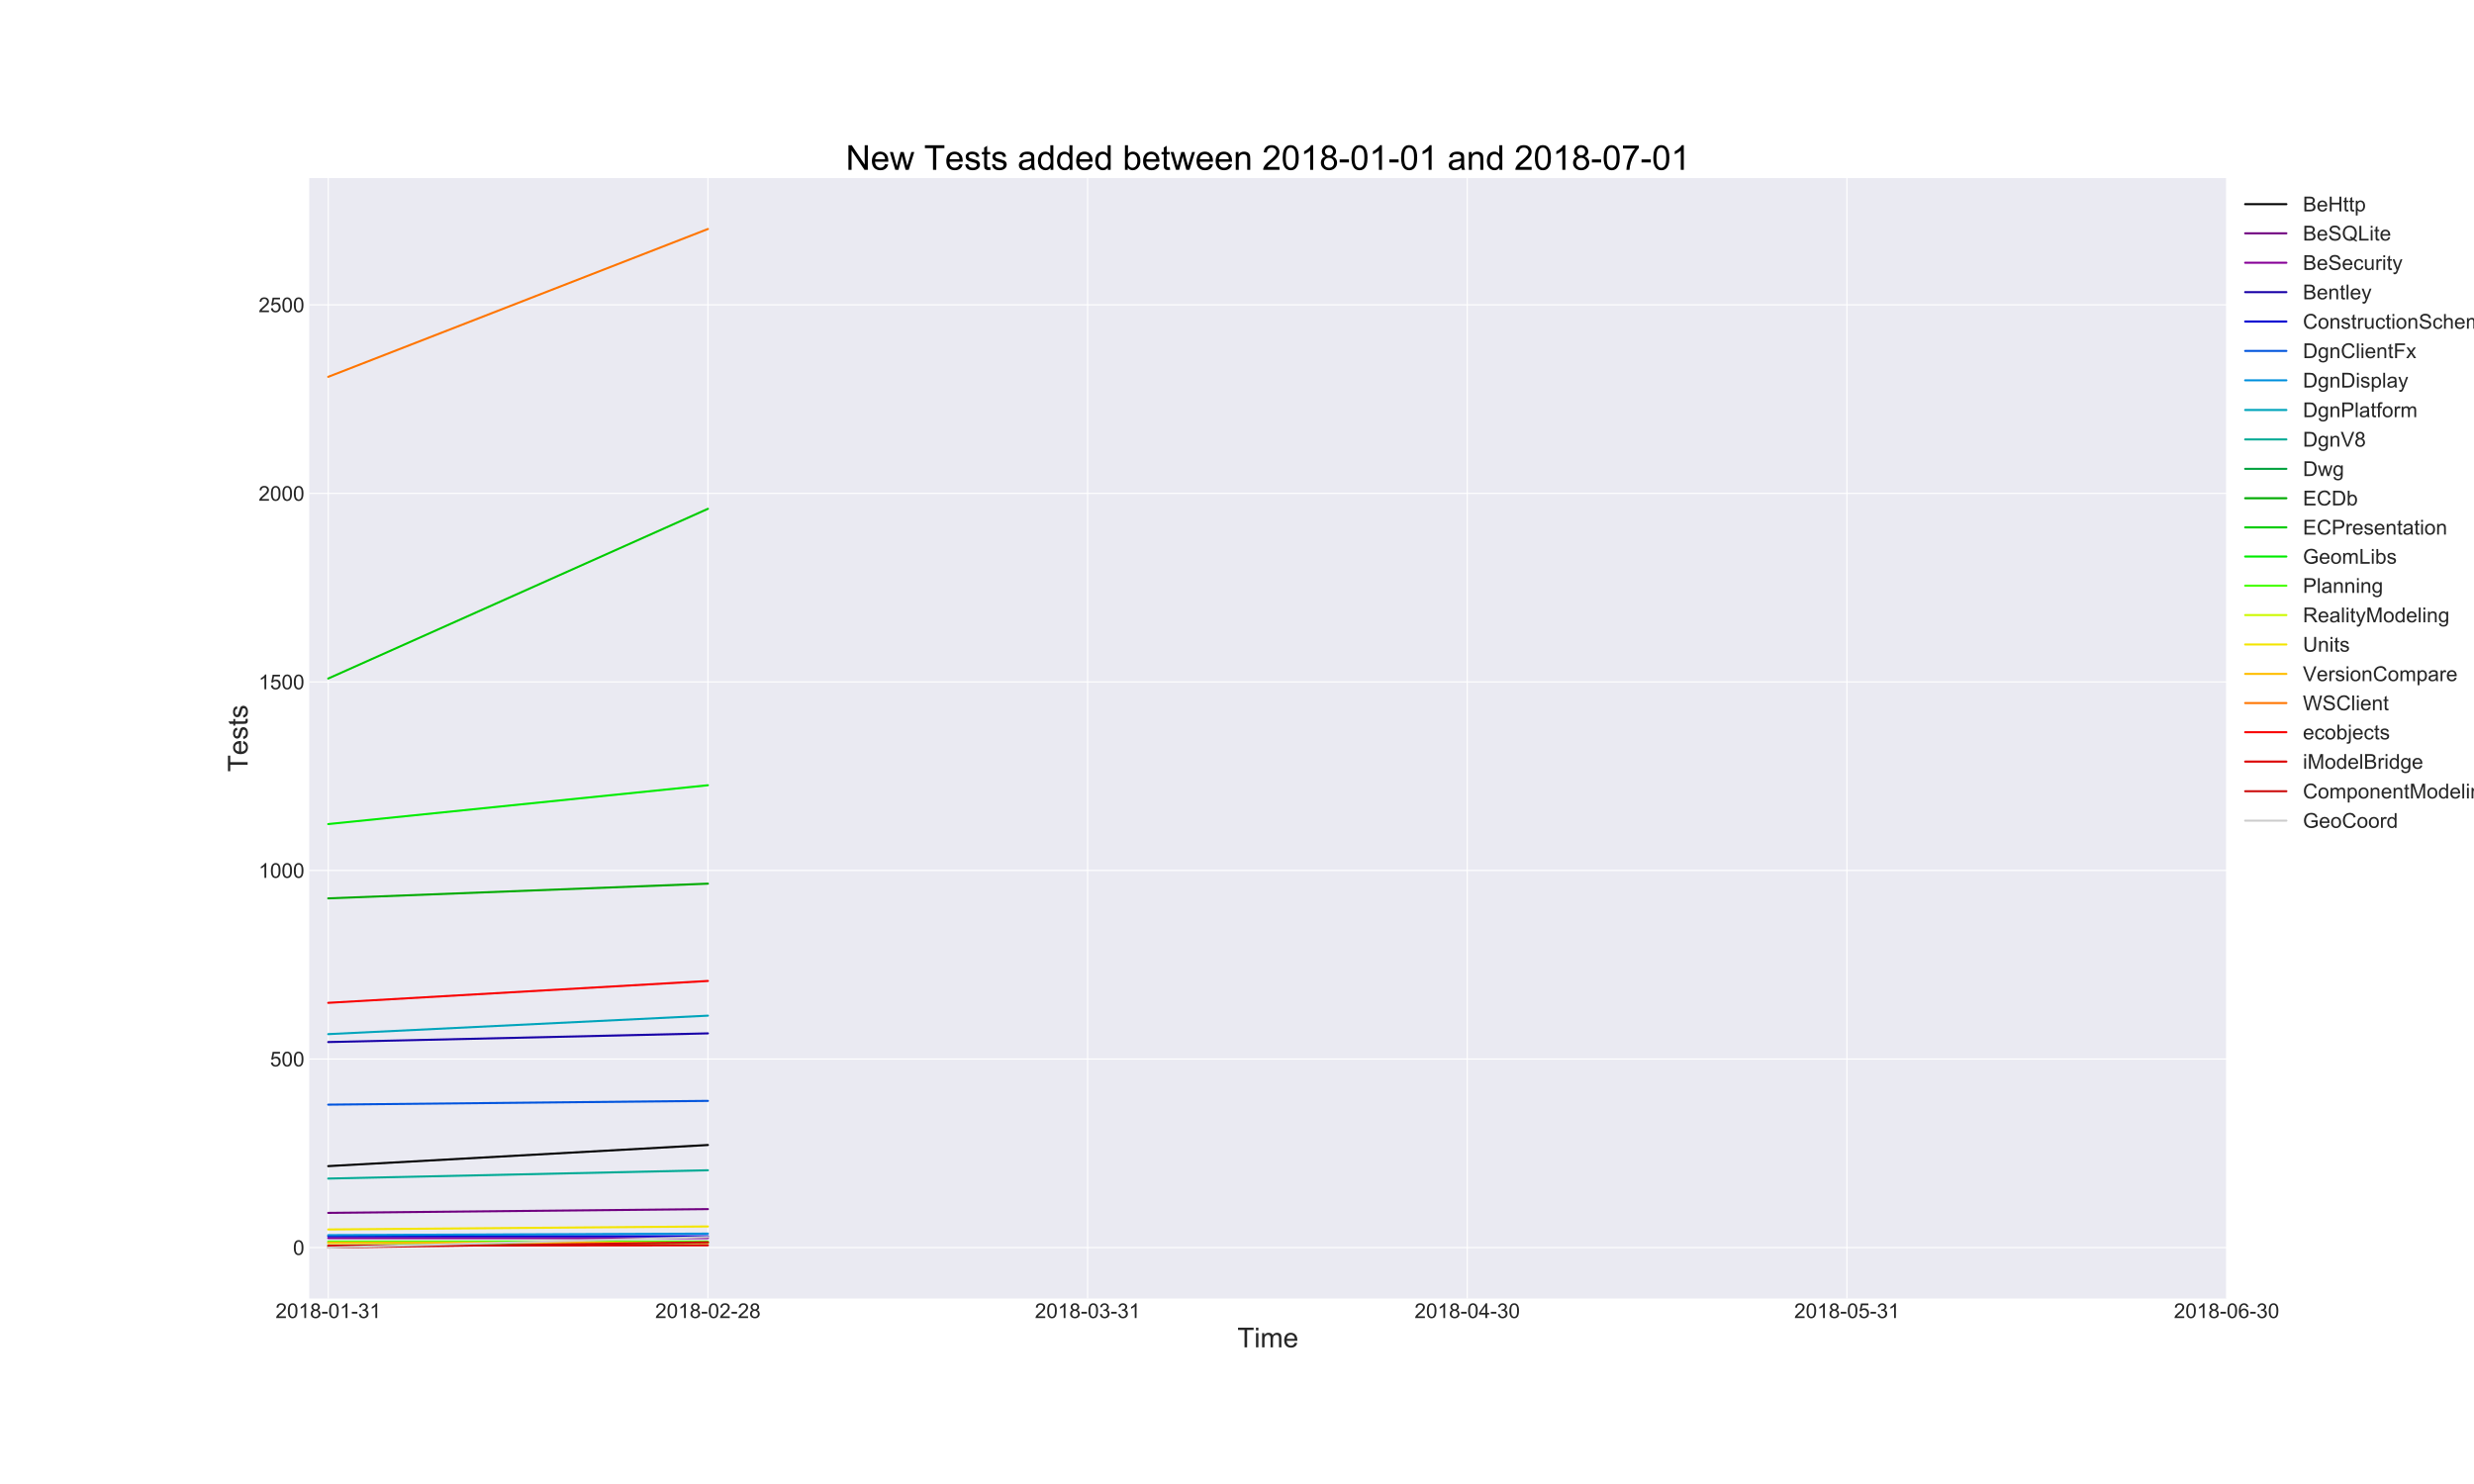 <?xml version="1.0" encoding="utf-8" standalone="no"?>
<!DOCTYPE svg PUBLIC "-//W3C//DTD SVG 1.1//EN"
  "http://www.w3.org/Graphics/SVG/1.1/DTD/svg11.dtd">
<!-- Created with matplotlib (http://matplotlib.org/) -->
<svg height="1080pt" version="1.1" viewBox="0 0 1800 1080" width="1800pt" xmlns="http://www.w3.org/2000/svg" xmlns:xlink="http://www.w3.org/1999/xlink">
 <defs>
  <style type="text/css">
*{stroke-linecap:butt;stroke-linejoin:round;}
  </style>
 </defs>
 <g id="figure_1">
  <g id="patch_1">
   <path d="M 0 1080 
L 1800 1080 
L 1800 0 
L 0 0 
z
" style="fill:#ffffff;"/>
  </g>
  <g id="axes_1">
   <g id="patch_2">
    <path d="M 225 945 
L 1620 945 
L 1620 129.6 
L 225 129.6 
z
" style="fill:#eaeaf2;"/>
   </g>
   <g id="matplotlib.axis_1">
    <g id="xtick_1">
     <g id="line2d_1">
      <path clip-path="url(#p33f6103743)" d="M 238.812 945 
L 238.812 129.6 
" style="fill:none;stroke:#ffffff;stroke-linecap:round;stroke-width:0.8;"/>
     </g>
     <g id="line2d_2"/>
     <g id="text_1">
      <!-- 2018-01-31 -->
      <defs>
       <path d="M 50.344 8.453 
L 50.344 0 
L 3.031 0 
Q 2.938 3.172 4.047 6.109 
Q 5.859 10.938 9.828 15.625 
Q 13.812 20.312 21.344 26.469 
Q 33.016 36.031 37.109 41.625 
Q 41.219 47.219 41.219 52.203 
Q 41.219 57.422 37.469 61 
Q 33.734 64.594 27.734 64.594 
Q 21.391 64.594 17.578 60.781 
Q 13.766 56.984 13.719 50.25 
L 4.688 51.172 
Q 5.609 61.281 11.656 66.578 
Q 17.719 71.875 27.938 71.875 
Q 38.234 71.875 44.234 66.156 
Q 50.25 60.453 50.25 52 
Q 50.25 47.703 48.484 43.547 
Q 46.734 39.406 42.656 34.812 
Q 38.578 30.219 29.109 22.219 
Q 21.188 15.578 18.938 13.203 
Q 16.703 10.844 15.234 8.453 
z
" id="ArialMT-32"/>
       <path d="M 4.156 35.297 
Q 4.156 48 6.766 55.734 
Q 9.375 63.484 14.516 67.672 
Q 19.672 71.875 27.484 71.875 
Q 33.25 71.875 37.594 69.547 
Q 41.938 67.234 44.766 62.859 
Q 47.609 58.5 49.219 52.219 
Q 50.828 45.953 50.828 35.297 
Q 50.828 22.703 48.234 14.969 
Q 45.656 7.234 40.5 3 
Q 35.359 -1.219 27.484 -1.219 
Q 17.141 -1.219 11.234 6.203 
Q 4.156 15.141 4.156 35.297 
z
M 13.188 35.297 
Q 13.188 17.672 17.312 11.828 
Q 21.438 6 27.484 6 
Q 33.547 6 37.672 11.859 
Q 41.797 17.719 41.797 35.297 
Q 41.797 52.984 37.672 58.781 
Q 33.547 64.594 27.391 64.594 
Q 21.344 64.594 17.719 59.469 
Q 13.188 52.938 13.188 35.297 
z
" id="ArialMT-30"/>
       <path d="M 37.25 0 
L 28.469 0 
L 28.469 56 
Q 25.297 52.984 20.141 49.953 
Q 14.984 46.922 10.891 45.406 
L 10.891 53.906 
Q 18.266 57.375 23.781 62.297 
Q 29.297 67.234 31.594 71.875 
L 37.25 71.875 
z
" id="ArialMT-31"/>
       <path d="M 17.672 38.812 
Q 12.203 40.828 9.562 44.531 
Q 6.938 48.25 6.938 53.422 
Q 6.938 61.234 12.547 66.547 
Q 18.172 71.875 27.484 71.875 
Q 36.859 71.875 42.578 66.422 
Q 48.297 60.984 48.297 53.172 
Q 48.297 48.188 45.672 44.5 
Q 43.062 40.828 37.75 38.812 
Q 44.344 36.672 47.781 31.875 
Q 51.219 27.094 51.219 20.453 
Q 51.219 11.281 44.719 5.031 
Q 38.234 -1.219 27.641 -1.219 
Q 17.047 -1.219 10.547 5.047 
Q 4.047 11.328 4.047 20.703 
Q 4.047 27.688 7.594 32.391 
Q 11.141 37.109 17.672 38.812 
z
M 15.922 53.719 
Q 15.922 48.641 19.188 45.406 
Q 22.469 42.188 27.688 42.188 
Q 32.766 42.188 36.016 45.375 
Q 39.266 48.578 39.266 53.219 
Q 39.266 58.062 35.906 61.359 
Q 32.562 64.656 27.594 64.656 
Q 22.562 64.656 19.234 61.422 
Q 15.922 58.203 15.922 53.719 
z
M 13.094 20.656 
Q 13.094 16.891 14.875 13.375 
Q 16.656 9.859 20.172 7.922 
Q 23.688 6 27.734 6 
Q 34.031 6 38.125 10.047 
Q 42.234 14.109 42.234 20.359 
Q 42.234 26.703 38.016 30.859 
Q 33.797 35.016 27.438 35.016 
Q 21.234 35.016 17.156 30.906 
Q 13.094 26.812 13.094 20.656 
z
" id="ArialMT-38"/>
       <path d="M 3.172 21.484 
L 3.172 30.328 
L 30.172 30.328 
L 30.172 21.484 
z
" id="ArialMT-2d"/>
       <path d="M 4.203 18.891 
L 12.984 20.062 
Q 14.5 12.594 18.141 9.297 
Q 21.781 6 27 6 
Q 33.203 6 37.469 10.297 
Q 41.75 14.594 41.75 20.953 
Q 41.75 27 37.797 30.922 
Q 33.844 34.859 27.734 34.859 
Q 25.25 34.859 21.531 33.891 
L 22.516 41.609 
Q 23.391 41.5 23.922 41.5 
Q 29.547 41.5 34.031 44.422 
Q 38.531 47.359 38.531 53.469 
Q 38.531 58.297 35.25 61.469 
Q 31.984 64.656 26.812 64.656 
Q 21.688 64.656 18.266 61.422 
Q 14.844 58.203 13.875 51.766 
L 5.078 53.328 
Q 6.688 62.156 12.391 67.016 
Q 18.109 71.875 26.609 71.875 
Q 32.469 71.875 37.391 69.359 
Q 42.328 66.844 44.938 62.5 
Q 47.562 58.156 47.562 53.266 
Q 47.562 48.641 45.062 44.828 
Q 42.578 41.016 37.703 38.766 
Q 44.047 37.312 47.562 32.688 
Q 51.078 28.078 51.078 21.141 
Q 51.078 11.766 44.234 5.25 
Q 37.406 -1.266 26.953 -1.266 
Q 17.531 -1.266 11.297 4.344 
Q 5.078 9.969 4.203 18.891 
z
" id="ArialMT-33"/>
      </defs>
      <g style="fill:#262626;" transform="translate(200.452 959.237)scale(0.15 -0.15)">
       <use xlink:href="#ArialMT-32"/>
       <use x="55.615" xlink:href="#ArialMT-30"/>
       <use x="111.23" xlink:href="#ArialMT-31"/>
       <use x="166.846" xlink:href="#ArialMT-38"/>
       <use x="222.461" xlink:href="#ArialMT-2d"/>
       <use x="255.762" xlink:href="#ArialMT-30"/>
       <use x="311.377" xlink:href="#ArialMT-31"/>
       <use x="366.992" xlink:href="#ArialMT-2d"/>
       <use x="400.293" xlink:href="#ArialMT-33"/>
       <use x="455.908" xlink:href="#ArialMT-31"/>
      </g>
     </g>
    </g>
    <g id="xtick_2">
     <g id="line2d_3">
      <path clip-path="url(#p33f6103743)" d="M 515.05 945 
L 515.05 129.6 
" style="fill:none;stroke:#ffffff;stroke-linecap:round;stroke-width:0.8;"/>
     </g>
     <g id="line2d_4"/>
     <g id="text_2">
      <!-- 2018-02-28 -->
      <g style="fill:#262626;" transform="translate(476.689 959.237)scale(0.15 -0.15)">
       <use xlink:href="#ArialMT-32"/>
       <use x="55.615" xlink:href="#ArialMT-30"/>
       <use x="111.23" xlink:href="#ArialMT-31"/>
       <use x="166.846" xlink:href="#ArialMT-38"/>
       <use x="222.461" xlink:href="#ArialMT-2d"/>
       <use x="255.762" xlink:href="#ArialMT-30"/>
       <use x="311.377" xlink:href="#ArialMT-32"/>
       <use x="366.992" xlink:href="#ArialMT-2d"/>
       <use x="400.293" xlink:href="#ArialMT-32"/>
       <use x="455.908" xlink:href="#ArialMT-38"/>
      </g>
     </g>
    </g>
    <g id="xtick_3">
     <g id="line2d_5">
      <path clip-path="url(#p33f6103743)" d="M 791.287 945 
L 791.287 129.6 
" style="fill:none;stroke:#ffffff;stroke-linecap:round;stroke-width:0.8;"/>
     </g>
     <g id="line2d_6"/>
     <g id="text_3">
      <!-- 2018-03-31 -->
      <g style="fill:#262626;" transform="translate(752.927 959.237)scale(0.15 -0.15)">
       <use xlink:href="#ArialMT-32"/>
       <use x="55.615" xlink:href="#ArialMT-30"/>
       <use x="111.23" xlink:href="#ArialMT-31"/>
       <use x="166.846" xlink:href="#ArialMT-38"/>
       <use x="222.461" xlink:href="#ArialMT-2d"/>
       <use x="255.762" xlink:href="#ArialMT-30"/>
       <use x="311.377" xlink:href="#ArialMT-33"/>
       <use x="366.992" xlink:href="#ArialMT-2d"/>
       <use x="400.293" xlink:href="#ArialMT-33"/>
       <use x="455.908" xlink:href="#ArialMT-31"/>
      </g>
     </g>
    </g>
    <g id="xtick_4">
     <g id="line2d_7">
      <path clip-path="url(#p33f6103743)" d="M 1067.525 945 
L 1067.525 129.6 
" style="fill:none;stroke:#ffffff;stroke-linecap:round;stroke-width:0.8;"/>
     </g>
     <g id="line2d_8"/>
     <g id="text_4">
      <!-- 2018-04-30 -->
      <defs>
       <path d="M 32.328 0 
L 32.328 17.141 
L 1.266 17.141 
L 1.266 25.203 
L 33.938 71.578 
L 41.109 71.578 
L 41.109 25.203 
L 50.781 25.203 
L 50.781 17.141 
L 41.109 17.141 
L 41.109 0 
z
M 32.328 25.203 
L 32.328 57.469 
L 9.906 25.203 
z
" id="ArialMT-34"/>
      </defs>
      <g style="fill:#262626;" transform="translate(1029.165 959.237)scale(0.15 -0.15)">
       <use xlink:href="#ArialMT-32"/>
       <use x="55.615" xlink:href="#ArialMT-30"/>
       <use x="111.23" xlink:href="#ArialMT-31"/>
       <use x="166.846" xlink:href="#ArialMT-38"/>
       <use x="222.461" xlink:href="#ArialMT-2d"/>
       <use x="255.762" xlink:href="#ArialMT-30"/>
       <use x="311.377" xlink:href="#ArialMT-34"/>
       <use x="366.992" xlink:href="#ArialMT-2d"/>
       <use x="400.293" xlink:href="#ArialMT-33"/>
       <use x="455.908" xlink:href="#ArialMT-30"/>
      </g>
     </g>
    </g>
    <g id="xtick_5">
     <g id="line2d_9">
      <path clip-path="url(#p33f6103743)" d="M 1343.762 945 
L 1343.762 129.6 
" style="fill:none;stroke:#ffffff;stroke-linecap:round;stroke-width:0.8;"/>
     </g>
     <g id="line2d_10"/>
     <g id="text_5">
      <!-- 2018-05-31 -->
      <defs>
       <path d="M 4.156 18.75 
L 13.375 19.531 
Q 14.406 12.797 18.141 9.391 
Q 21.875 6 27.156 6 
Q 33.5 6 37.891 10.781 
Q 42.281 15.578 42.281 23.484 
Q 42.281 31 38.062 35.344 
Q 33.844 39.703 27 39.703 
Q 22.75 39.703 19.328 37.766 
Q 15.922 35.844 13.969 32.766 
L 5.719 33.844 
L 12.641 70.609 
L 48.25 70.609 
L 48.25 62.203 
L 19.672 62.203 
L 15.828 42.969 
Q 22.266 47.469 29.344 47.469 
Q 38.719 47.469 45.156 40.969 
Q 51.609 34.469 51.609 24.266 
Q 51.609 14.547 45.953 7.469 
Q 39.062 -1.219 27.156 -1.219 
Q 17.391 -1.219 11.203 4.25 
Q 5.031 9.719 4.156 18.75 
z
" id="ArialMT-35"/>
      </defs>
      <g style="fill:#262626;" transform="translate(1305.402 959.237)scale(0.15 -0.15)">
       <use xlink:href="#ArialMT-32"/>
       <use x="55.615" xlink:href="#ArialMT-30"/>
       <use x="111.23" xlink:href="#ArialMT-31"/>
       <use x="166.846" xlink:href="#ArialMT-38"/>
       <use x="222.461" xlink:href="#ArialMT-2d"/>
       <use x="255.762" xlink:href="#ArialMT-30"/>
       <use x="311.377" xlink:href="#ArialMT-35"/>
       <use x="366.992" xlink:href="#ArialMT-2d"/>
       <use x="400.293" xlink:href="#ArialMT-33"/>
       <use x="455.908" xlink:href="#ArialMT-31"/>
      </g>
     </g>
    </g>
    <g id="xtick_6">
     <g id="line2d_11">
      <path clip-path="url(#p33f6103743)" d="M 1620 945 
L 1620 129.6 
" style="fill:none;stroke:#ffffff;stroke-linecap:round;stroke-width:0.8;"/>
     </g>
     <g id="line2d_12"/>
     <g id="text_6">
      <!-- 2018-06-30 -->
      <defs>
       <path d="M 49.75 54.047 
L 41.016 53.375 
Q 39.844 58.547 37.703 60.891 
Q 34.125 64.656 28.906 64.656 
Q 24.703 64.656 21.531 62.312 
Q 17.391 59.281 14.984 53.469 
Q 12.594 47.656 12.5 36.922 
Q 15.672 41.75 20.266 44.094 
Q 24.859 46.438 29.891 46.438 
Q 38.672 46.438 44.844 39.969 
Q 51.031 33.5 51.031 23.25 
Q 51.031 16.5 48.125 10.719 
Q 45.219 4.938 40.141 1.859 
Q 35.062 -1.219 28.609 -1.219 
Q 17.625 -1.219 10.688 6.859 
Q 3.766 14.938 3.766 33.5 
Q 3.766 54.25 11.422 63.672 
Q 18.109 71.875 29.438 71.875 
Q 37.891 71.875 43.281 67.141 
Q 48.688 62.406 49.75 54.047 
z
M 13.875 23.188 
Q 13.875 18.656 15.797 14.5 
Q 17.719 10.359 21.188 8.172 
Q 24.656 6 28.469 6 
Q 34.031 6 38.031 10.484 
Q 42.047 14.984 42.047 22.703 
Q 42.047 30.125 38.078 34.391 
Q 34.125 38.672 28.125 38.672 
Q 22.172 38.672 18.016 34.391 
Q 13.875 30.125 13.875 23.188 
z
" id="ArialMT-36"/>
      </defs>
      <g style="fill:#262626;" transform="translate(1581.64 959.237)scale(0.15 -0.15)">
       <use xlink:href="#ArialMT-32"/>
       <use x="55.615" xlink:href="#ArialMT-30"/>
       <use x="111.23" xlink:href="#ArialMT-31"/>
       <use x="166.846" xlink:href="#ArialMT-38"/>
       <use x="222.461" xlink:href="#ArialMT-2d"/>
       <use x="255.762" xlink:href="#ArialMT-30"/>
       <use x="311.377" xlink:href="#ArialMT-36"/>
       <use x="366.992" xlink:href="#ArialMT-2d"/>
       <use x="400.293" xlink:href="#ArialMT-33"/>
       <use x="455.908" xlink:href="#ArialMT-30"/>
      </g>
     </g>
    </g>
    <g id="text_7">
     <!-- Time -->
     <defs>
      <path d="M 25.922 0 
L 25.922 63.141 
L 2.344 63.141 
L 2.344 71.578 
L 59.078 71.578 
L 59.078 63.141 
L 35.406 63.141 
L 35.406 0 
z
" id="ArialMT-54"/>
      <path d="M 6.641 61.469 
L 6.641 71.578 
L 15.438 71.578 
L 15.438 61.469 
z
M 6.641 0 
L 6.641 51.859 
L 15.438 51.859 
L 15.438 0 
z
" id="ArialMT-69"/>
      <path d="M 6.594 0 
L 6.594 51.859 
L 14.453 51.859 
L 14.453 44.578 
Q 16.891 48.391 20.938 50.703 
Q 25 53.031 30.172 53.031 
Q 35.938 53.031 39.625 50.641 
Q 43.312 48.25 44.828 43.953 
Q 50.984 53.031 60.844 53.031 
Q 68.562 53.031 72.703 48.75 
Q 76.859 44.484 76.859 35.594 
L 76.859 0 
L 68.109 0 
L 68.109 32.672 
Q 68.109 37.938 67.25 40.25 
Q 66.406 42.578 64.156 43.984 
Q 61.922 45.406 58.891 45.406 
Q 53.422 45.406 49.797 41.766 
Q 46.188 38.141 46.188 30.125 
L 46.188 0 
L 37.406 0 
L 37.406 33.688 
Q 37.406 39.547 35.25 42.469 
Q 33.109 45.406 28.219 45.406 
Q 24.516 45.406 21.359 43.453 
Q 18.219 41.5 16.797 37.734 
Q 15.375 33.984 15.375 26.906 
L 15.375 0 
z
" id="ArialMT-6d"/>
      <path d="M 42.094 16.703 
L 51.172 15.578 
Q 49.031 7.625 43.219 3.219 
Q 37.406 -1.172 28.375 -1.172 
Q 17 -1.172 10.328 5.828 
Q 3.656 12.844 3.656 25.484 
Q 3.656 38.578 10.391 45.797 
Q 17.141 53.031 27.875 53.031 
Q 38.281 53.031 44.875 45.953 
Q 51.469 38.875 51.469 26.031 
Q 51.469 25.25 51.422 23.688 
L 12.75 23.688 
Q 13.234 15.141 17.578 10.594 
Q 21.922 6.062 28.422 6.062 
Q 33.25 6.062 36.672 8.594 
Q 40.094 11.141 42.094 16.703 
z
M 13.234 30.906 
L 42.188 30.906 
Q 41.609 37.453 38.875 40.719 
Q 34.672 45.797 27.984 45.797 
Q 21.922 45.797 17.797 41.75 
Q 13.672 37.703 13.234 30.906 
z
" id="ArialMT-65"/>
     </defs>
     <g style="fill:#262626;" transform="translate(900.284 980.534)scale(0.2 -0.2)">
      <use xlink:href="#ArialMT-54"/>
      <use x="61.037" xlink:href="#ArialMT-69"/>
      <use x="83.254" xlink:href="#ArialMT-6d"/>
      <use x="166.555" xlink:href="#ArialMT-65"/>
     </g>
    </g>
   </g>
   <g id="matplotlib.axis_2">
    <g id="ytick_1">
     <g id="line2d_13">
      <path clip-path="url(#p33f6103743)" d="M 225 907.936 
L 1620 907.936 
" style="fill:none;stroke:#ffffff;stroke-linecap:round;stroke-width:0.8;"/>
     </g>
     <g id="line2d_14"/>
     <g id="text_8">
      <!-- 0 -->
      <g style="fill:#262626;" transform="translate(213.159 913.305)scale(0.15 -0.15)">
       <use xlink:href="#ArialMT-30"/>
      </g>
     </g>
    </g>
    <g id="ytick_2">
     <g id="line2d_15">
      <path clip-path="url(#p33f6103743)" d="M 225 770.714 
L 1620 770.714 
" style="fill:none;stroke:#ffffff;stroke-linecap:round;stroke-width:0.8;"/>
     </g>
     <g id="line2d_16"/>
     <g id="text_9">
      <!-- 500 -->
      <g style="fill:#262626;" transform="translate(196.476 776.083)scale(0.15 -0.15)">
       <use xlink:href="#ArialMT-35"/>
       <use x="55.615" xlink:href="#ArialMT-30"/>
       <use x="111.23" xlink:href="#ArialMT-30"/>
      </g>
     </g>
    </g>
    <g id="ytick_3">
     <g id="line2d_17">
      <path clip-path="url(#p33f6103743)" d="M 225 633.493 
L 1620 633.493 
" style="fill:none;stroke:#ffffff;stroke-linecap:round;stroke-width:0.8;"/>
     </g>
     <g id="line2d_18"/>
     <g id="text_10">
      <!-- 1000 -->
      <g style="fill:#262626;" transform="translate(188.134 638.861)scale(0.15 -0.15)">
       <use xlink:href="#ArialMT-31"/>
       <use x="55.615" xlink:href="#ArialMT-30"/>
       <use x="111.23" xlink:href="#ArialMT-30"/>
       <use x="166.846" xlink:href="#ArialMT-30"/>
      </g>
     </g>
    </g>
    <g id="ytick_4">
     <g id="line2d_19">
      <path clip-path="url(#p33f6103743)" d="M 225 496.271 
L 1620 496.271 
" style="fill:none;stroke:#ffffff;stroke-linecap:round;stroke-width:0.8;"/>
     </g>
     <g id="line2d_20"/>
     <g id="text_11">
      <!-- 1500 -->
      <g style="fill:#262626;" transform="translate(188.134 501.639)scale(0.15 -0.15)">
       <use xlink:href="#ArialMT-31"/>
       <use x="55.615" xlink:href="#ArialMT-35"/>
       <use x="111.23" xlink:href="#ArialMT-30"/>
       <use x="166.846" xlink:href="#ArialMT-30"/>
      </g>
     </g>
    </g>
    <g id="ytick_5">
     <g id="line2d_21">
      <path clip-path="url(#p33f6103743)" d="M 225 359.049 
L 1620 359.049 
" style="fill:none;stroke:#ffffff;stroke-linecap:round;stroke-width:0.8;"/>
     </g>
     <g id="line2d_22"/>
     <g id="text_12">
      <!-- 2000 -->
      <g style="fill:#262626;" transform="translate(188.134 364.417)scale(0.15 -0.15)">
       <use xlink:href="#ArialMT-32"/>
       <use x="55.615" xlink:href="#ArialMT-30"/>
       <use x="111.23" xlink:href="#ArialMT-30"/>
       <use x="166.846" xlink:href="#ArialMT-30"/>
      </g>
     </g>
    </g>
    <g id="ytick_6">
     <g id="line2d_23">
      <path clip-path="url(#p33f6103743)" d="M 225 221.827 
L 1620 221.827 
" style="fill:none;stroke:#ffffff;stroke-linecap:round;stroke-width:0.8;"/>
     </g>
     <g id="line2d_24"/>
     <g id="text_13">
      <!-- 2500 -->
      <g style="fill:#262626;" transform="translate(188.134 227.195)scale(0.15 -0.15)">
       <use xlink:href="#ArialMT-32"/>
       <use x="55.615" xlink:href="#ArialMT-35"/>
       <use x="111.23" xlink:href="#ArialMT-30"/>
       <use x="166.846" xlink:href="#ArialMT-30"/>
      </g>
     </g>
    </g>
    <g id="text_14">
     <!-- Tests -->
     <defs>
      <path d="M 3.078 15.484 
L 11.766 16.844 
Q 12.5 11.625 15.844 8.844 
Q 19.188 6.062 25.203 6.062 
Q 31.25 6.062 34.172 8.516 
Q 37.109 10.984 37.109 14.312 
Q 37.109 17.281 34.516 19 
Q 32.719 20.172 25.531 21.969 
Q 15.875 24.422 12.141 26.203 
Q 8.406 27.984 6.469 31.125 
Q 4.547 34.281 4.547 38.094 
Q 4.547 41.547 6.125 44.5 
Q 7.719 47.469 10.453 49.422 
Q 12.5 50.922 16.031 51.969 
Q 19.578 53.031 23.641 53.031 
Q 29.734 53.031 34.344 51.266 
Q 38.969 49.516 41.156 46.5 
Q 43.359 43.5 44.188 38.484 
L 35.594 37.312 
Q 35.016 41.312 32.203 43.547 
Q 29.391 45.797 24.266 45.797 
Q 18.219 45.797 15.625 43.797 
Q 13.031 41.797 13.031 39.109 
Q 13.031 37.406 14.109 36.031 
Q 15.188 34.625 17.484 33.688 
Q 18.797 33.203 25.25 31.453 
Q 34.578 28.953 38.25 27.359 
Q 41.938 25.781 44.031 22.75 
Q 46.141 19.734 46.141 15.234 
Q 46.141 10.844 43.578 6.953 
Q 41.016 3.078 36.172 0.953 
Q 31.344 -1.172 25.25 -1.172 
Q 15.141 -1.172 9.844 3.031 
Q 4.547 7.234 3.078 15.484 
z
" id="ArialMT-73"/>
      <path d="M 25.781 7.859 
L 27.047 0.094 
Q 23.344 -0.688 20.406 -0.688 
Q 15.625 -0.688 12.984 0.828 
Q 10.359 2.344 9.281 4.812 
Q 8.203 7.281 8.203 15.188 
L 8.203 45.016 
L 1.766 45.016 
L 1.766 51.859 
L 8.203 51.859 
L 8.203 64.703 
L 16.938 69.969 
L 16.938 51.859 
L 25.781 51.859 
L 25.781 45.016 
L 16.938 45.016 
L 16.938 14.703 
Q 16.938 10.938 17.406 9.859 
Q 17.875 8.797 18.922 8.156 
Q 19.969 7.516 21.922 7.516 
Q 23.391 7.516 25.781 7.859 
z
" id="ArialMT-74"/>
     </defs>
     <g style="fill:#262626;" transform="translate(180.159 561.73)rotate(-90)scale(0.2 -0.2)">
      <use xlink:href="#ArialMT-54"/>
      <use x="60.912" xlink:href="#ArialMT-65"/>
      <use x="116.527" xlink:href="#ArialMT-73"/>
      <use x="166.527" xlink:href="#ArialMT-74"/>
      <use x="194.311" xlink:href="#ArialMT-73"/>
     </g>
    </g>
   </g>
   <g id="line2d_25">
    <path clip-path="url(#p33f6103743)" d="M 238.812 848.657 
L 515.05 833.288 
" style="fill:none;stroke:#000000;stroke-linecap:round;stroke-width:1.5;"/>
   </g>
   <g id="line2d_26">
    <path clip-path="url(#p33f6103743)" d="M 238.812 882.688 
L 515.05 879.943 
" style="fill:none;stroke:#700080;stroke-linecap:round;stroke-width:1.5;"/>
   </g>
   <g id="line2d_27">
    <path clip-path="url(#p33f6103743)" d="M 238.812 901.075 
L 515.05 901.075 
" style="fill:none;stroke:#860097;stroke-linecap:round;stroke-width:1.5;"/>
   </g>
   <g id="line2d_28">
    <path clip-path="url(#p33f6103743)" d="M 238.812 758.364 
L 515.05 752.052 
" style="fill:none;stroke:#1800a7;stroke-linecap:round;stroke-width:1.5;"/>
   </g>
   <g id="line2d_29">
    <path clip-path="url(#p33f6103743)" d="M 238.812 899.703 
L 515.05 899.703 
" style="fill:none;stroke:#0000d1;stroke-linecap:round;stroke-width:1.5;"/>
   </g>
   <g id="line2d_30">
    <path clip-path="url(#p33f6103743)" d="M 238.812 803.922 
L 515.05 801.178 
" style="fill:none;stroke:#0054dd;stroke-linecap:round;stroke-width:1.5;"/>
   </g>
   <g id="line2d_31">
    <path clip-path="url(#p33f6103743)" d="M 238.812 898.88 
L 515.05 897.782 
" style="fill:none;stroke:#0090dd;stroke-linecap:round;stroke-width:1.5;"/>
   </g>
   <g id="line2d_32">
    <path clip-path="url(#p33f6103743)" d="M 238.812 752.601 
L 515.05 739.153 
" style="fill:none;stroke:#00a4bb;stroke-linecap:round;stroke-width:1.5;"/>
   </g>
   <g id="line2d_33">
    <path clip-path="url(#p33f6103743)" d="M 238.812 857.713 
L 515.05 851.675 
" style="fill:none;stroke:#00aa95;stroke-linecap:round;stroke-width:1.5;"/>
   </g>
   <g id="line2d_34">
    <path clip-path="url(#p33f6103743)" d="M 238.812 906.564 
L 515.05 904.369 
" style="fill:none;stroke:#00a13d;stroke-linecap:round;stroke-width:1.5;"/>
   </g>
   <g id="line2d_35">
    <path clip-path="url(#p33f6103743)" d="M 238.812 653.801 
L 515.05 643.098 
" style="fill:none;stroke:#00aa00;stroke-linecap:round;stroke-width:1.5;"/>
   </g>
   <g id="line2d_36">
    <path clip-path="url(#p33f6103743)" d="M 238.812 493.801 
L 515.05 370.301 
" style="fill:none;stroke:#00cc00;stroke-linecap:round;stroke-width:1.5;"/>
   </g>
   <g id="line2d_37">
    <path clip-path="url(#p33f6103743)" d="M 238.812 599.736 
L 515.05 571.468 
" style="fill:none;stroke:#00ec00;stroke-linecap:round;stroke-width:1.5;"/>
   </g>
   <g id="line2d_38">
    <path clip-path="url(#p33f6103743)" d="M 238.812 903.545 
L 515.05 903.545 
" style="fill:none;stroke:#49ff00;stroke-linecap:round;stroke-width:1.5;"/>
   </g>
   <g id="line2d_39">
    <path clip-path="url(#p33f6103743)" d="M 238.812 904.643 
L 515.05 904.643 
" style="fill:none;stroke:#ccf900;stroke-linecap:round;stroke-width:1.5;"/>
   </g>
   <g id="line2d_40">
    <path clip-path="url(#p33f6103743)" d="M 238.812 894.763 
L 515.05 892.568 
" style="fill:none;stroke:#f3e500;stroke-linecap:round;stroke-width:1.5;"/>
   </g>
   <g id="line2d_41">
    <path clip-path="url(#p33f6103743)" d="M 238.812 904.369 
L 515.05 904.369 
" style="fill:none;stroke:#ffbd00;stroke-linecap:round;stroke-width:1.5;"/>
   </g>
   <g id="line2d_42">
    <path clip-path="url(#p33f6103743)" d="M 238.812 274.246 
L 515.05 166.664 
" style="fill:none;stroke:#ff7500;stroke-linecap:round;stroke-width:1.5;"/>
   </g>
   <g id="line2d_43">
    <path clip-path="url(#p33f6103743)" d="M 238.812 729.822 
L 515.05 713.905 
" style="fill:none;stroke:#f90000;stroke-linecap:round;stroke-width:1.5;"/>
   </g>
   <g id="line2d_44">
    <path clip-path="url(#p33f6103743)" d="M 238.812 906.564 
L 515.05 906.29 
" style="fill:none;stroke:#db0000;stroke-linecap:round;stroke-width:1.5;"/>
   </g>
   <g id="line2d_45">
    <path clip-path="url(#p33f6103743)" d="M 238.812 907.936 
L 515.05 904.094 
" style="fill:none;stroke:#cc0c0c;stroke-linecap:round;stroke-width:1.5;"/>
   </g>
   <g id="line2d_46">
    <path clip-path="url(#p33f6103743)" d="M 238.812 907.936 
L 515.05 900.252 
" style="fill:none;stroke:#cccccc;stroke-linecap:round;stroke-width:1.5;"/>
   </g>
   <g id="patch_3">
    <path d="M 225 945 
L 225 129.6 
" style="fill:none;"/>
   </g>
   <g id="patch_4">
    <path d="M 1620 945 
L 1620 129.6 
" style="fill:none;"/>
   </g>
   <g id="patch_5">
    <path d="M 225 945 
L 1620 945 
" style="fill:none;"/>
   </g>
   <g id="patch_6">
    <path d="M 225 129.6 
L 1620 129.6 
" style="fill:none;"/>
   </g>
   <g id="text_15">
    <!-- New Tests added between 2018-01-01 and 2018-07-01 -->
    <defs>
     <path d="M 7.625 0 
L 7.625 71.578 
L 17.328 71.578 
L 54.938 15.375 
L 54.938 71.578 
L 64.016 71.578 
L 64.016 0 
L 54.297 0 
L 16.703 56.25 
L 16.703 0 
z
" id="ArialMT-4e"/>
     <path d="M 16.156 0 
L 0.297 51.859 
L 9.375 51.859 
L 17.625 21.922 
L 20.703 10.797 
Q 20.906 11.625 23.391 21.484 
L 31.641 51.859 
L 40.672 51.859 
L 48.438 21.781 
L 51.031 11.859 
L 54 21.875 
L 62.891 51.859 
L 71.438 51.859 
L 55.219 0 
L 46.094 0 
L 37.844 31.062 
L 35.844 39.891 
L 25.344 0 
z
" id="ArialMT-77"/>
     <path id="ArialMT-20"/>
     <path d="M 40.438 6.391 
Q 35.547 2.25 31.031 0.531 
Q 26.516 -1.172 21.344 -1.172 
Q 12.797 -1.172 8.203 3 
Q 3.609 7.172 3.609 13.672 
Q 3.609 17.484 5.344 20.625 
Q 7.078 23.781 9.891 25.688 
Q 12.703 27.594 16.219 28.562 
Q 18.797 29.25 24.031 29.891 
Q 34.672 31.156 39.703 32.906 
Q 39.75 34.719 39.75 35.203 
Q 39.75 40.578 37.25 42.781 
Q 33.891 45.75 27.25 45.75 
Q 21.047 45.75 18.094 43.578 
Q 15.141 41.406 13.719 35.891 
L 5.125 37.062 
Q 6.297 42.578 8.984 45.969 
Q 11.672 49.359 16.75 51.188 
Q 21.828 53.031 28.516 53.031 
Q 35.156 53.031 39.297 51.469 
Q 43.453 49.906 45.406 47.531 
Q 47.359 45.172 48.141 41.547 
Q 48.578 39.312 48.578 33.453 
L 48.578 21.734 
Q 48.578 9.469 49.141 6.219 
Q 49.703 2.984 51.375 0 
L 42.188 0 
Q 40.828 2.734 40.438 6.391 
z
M 39.703 26.031 
Q 34.906 24.078 25.344 22.703 
Q 19.922 21.922 17.672 20.938 
Q 15.438 19.969 14.203 18.094 
Q 12.984 16.219 12.984 13.922 
Q 12.984 10.406 15.641 8.062 
Q 18.312 5.719 23.438 5.719 
Q 28.516 5.719 32.469 7.938 
Q 36.422 10.156 38.281 14.016 
Q 39.703 17 39.703 22.797 
z
" id="ArialMT-61"/>
     <path d="M 40.234 0 
L 40.234 6.547 
Q 35.297 -1.172 25.734 -1.172 
Q 19.531 -1.172 14.328 2.25 
Q 9.125 5.672 6.266 11.797 
Q 3.422 17.922 3.422 25.875 
Q 3.422 33.641 6 39.969 
Q 8.594 46.297 13.766 49.656 
Q 18.953 53.031 25.344 53.031 
Q 30.031 53.031 33.688 51.047 
Q 37.359 49.078 39.656 45.906 
L 39.656 71.578 
L 48.391 71.578 
L 48.391 0 
z
M 12.453 25.875 
Q 12.453 15.922 16.641 10.984 
Q 20.844 6.062 26.562 6.062 
Q 32.328 6.062 36.344 10.766 
Q 40.375 15.484 40.375 25.141 
Q 40.375 35.797 36.266 40.766 
Q 32.172 45.75 26.172 45.75 
Q 20.312 45.75 16.375 40.969 
Q 12.453 36.188 12.453 25.875 
z
" id="ArialMT-64"/>
     <path d="M 14.703 0 
L 6.547 0 
L 6.547 71.578 
L 15.328 71.578 
L 15.328 46.047 
Q 20.906 53.031 29.547 53.031 
Q 34.328 53.031 38.594 51.094 
Q 42.875 49.172 45.625 45.672 
Q 48.391 42.188 49.953 37.25 
Q 51.516 32.328 51.516 26.703 
Q 51.516 13.375 44.922 6.094 
Q 38.328 -1.172 29.109 -1.172 
Q 19.922 -1.172 14.703 6.5 
z
M 14.594 26.312 
Q 14.594 17 17.141 12.844 
Q 21.297 6.062 28.375 6.062 
Q 34.125 6.062 38.328 11.062 
Q 42.531 16.062 42.531 25.984 
Q 42.531 36.141 38.5 40.969 
Q 34.469 45.797 28.766 45.797 
Q 23 45.797 18.797 40.797 
Q 14.594 35.797 14.594 26.312 
z
" id="ArialMT-62"/>
     <path d="M 6.594 0 
L 6.594 51.859 
L 14.5 51.859 
L 14.5 44.484 
Q 20.219 53.031 31 53.031 
Q 35.688 53.031 39.625 51.344 
Q 43.562 49.656 45.516 46.922 
Q 47.469 44.188 48.25 40.438 
Q 48.734 37.984 48.734 31.891 
L 48.734 0 
L 39.938 0 
L 39.938 31.547 
Q 39.938 36.922 38.906 39.578 
Q 37.891 42.234 35.281 43.812 
Q 32.672 45.406 29.156 45.406 
Q 23.531 45.406 19.453 41.844 
Q 15.375 38.281 15.375 28.328 
L 15.375 0 
z
" id="ArialMT-6e"/>
     <path d="M 4.734 62.203 
L 4.734 70.656 
L 51.078 70.656 
L 51.078 63.812 
Q 44.234 56.547 37.516 44.484 
Q 30.812 32.422 27.156 19.672 
Q 24.516 10.688 23.781 0 
L 14.75 0 
Q 14.891 8.453 18.062 20.406 
Q 21.234 32.375 27.172 43.484 
Q 33.109 54.594 39.797 62.203 
z
" id="ArialMT-37"/>
    </defs>
    <g transform="translate(615.391 123.6)scale(0.25 -0.25)">
     <use xlink:href="#ArialMT-4e"/>
     <use x="72.217" xlink:href="#ArialMT-65"/>
     <use x="127.832" xlink:href="#ArialMT-77"/>
     <use x="200.049" xlink:href="#ArialMT-20"/>
     <use x="227.816" xlink:href="#ArialMT-54"/>
     <use x="288.729" xlink:href="#ArialMT-65"/>
     <use x="344.344" xlink:href="#ArialMT-73"/>
     <use x="394.344" xlink:href="#ArialMT-74"/>
     <use x="422.127" xlink:href="#ArialMT-73"/>
     <use x="472.127" xlink:href="#ArialMT-20"/>
     <use x="499.91" xlink:href="#ArialMT-61"/>
     <use x="555.525" xlink:href="#ArialMT-64"/>
     <use x="611.141" xlink:href="#ArialMT-64"/>
     <use x="666.756" xlink:href="#ArialMT-65"/>
     <use x="722.371" xlink:href="#ArialMT-64"/>
     <use x="777.986" xlink:href="#ArialMT-20"/>
     <use x="805.77" xlink:href="#ArialMT-62"/>
     <use x="861.385" xlink:href="#ArialMT-65"/>
     <use x="917" xlink:href="#ArialMT-74"/>
     <use x="944.783" xlink:href="#ArialMT-77"/>
     <use x="1017" xlink:href="#ArialMT-65"/>
     <use x="1072.615" xlink:href="#ArialMT-65"/>
     <use x="1128.23" xlink:href="#ArialMT-6e"/>
     <use x="1183.846" xlink:href="#ArialMT-20"/>
     <use x="1211.629" xlink:href="#ArialMT-32"/>
     <use x="1267.244" xlink:href="#ArialMT-30"/>
     <use x="1322.859" xlink:href="#ArialMT-31"/>
     <use x="1378.475" xlink:href="#ArialMT-38"/>
     <use x="1434.09" xlink:href="#ArialMT-2d"/>
     <use x="1467.391" xlink:href="#ArialMT-30"/>
     <use x="1523.006" xlink:href="#ArialMT-31"/>
     <use x="1578.621" xlink:href="#ArialMT-2d"/>
     <use x="1611.922" xlink:href="#ArialMT-30"/>
     <use x="1667.537" xlink:href="#ArialMT-31"/>
     <use x="1723.152" xlink:href="#ArialMT-20"/>
     <use x="1750.936" xlink:href="#ArialMT-61"/>
     <use x="1806.551" xlink:href="#ArialMT-6e"/>
     <use x="1862.166" xlink:href="#ArialMT-64"/>
     <use x="1917.781" xlink:href="#ArialMT-20"/>
     <use x="1945.564" xlink:href="#ArialMT-32"/>
     <use x="2001.18" xlink:href="#ArialMT-30"/>
     <use x="2056.795" xlink:href="#ArialMT-31"/>
     <use x="2112.41" xlink:href="#ArialMT-38"/>
     <use x="2168.025" xlink:href="#ArialMT-2d"/>
     <use x="2201.326" xlink:href="#ArialMT-30"/>
     <use x="2256.941" xlink:href="#ArialMT-37"/>
     <use x="2312.557" xlink:href="#ArialMT-2d"/>
     <use x="2345.857" xlink:href="#ArialMT-30"/>
     <use x="2401.473" xlink:href="#ArialMT-31"/>
    </g>
   </g>
   <g id="legend_1">
    <g id="line2d_47">
     <path d="M 1633.5 148.587 
L 1663.5 148.587 
" style="fill:none;stroke:#000000;stroke-linecap:round;stroke-width:1.5;"/>
    </g>
    <g id="line2d_48"/>
    <g id="text_16">
     <!-- BeHttp -->
     <defs>
      <path d="M 7.328 0 
L 7.328 71.578 
L 34.188 71.578 
Q 42.391 71.578 47.344 69.406 
Q 52.297 67.234 55.094 62.719 
Q 57.906 58.203 57.906 53.266 
Q 57.906 48.688 55.422 44.625 
Q 52.938 40.578 47.906 38.094 
Q 54.391 36.188 57.875 31.594 
Q 61.375 27 61.375 20.75 
Q 61.375 15.719 59.25 11.391 
Q 57.125 7.078 54 4.734 
Q 50.875 2.391 46.156 1.188 
Q 41.453 0 34.625 0 
z
M 16.797 41.5 
L 32.281 41.5 
Q 38.578 41.5 41.312 42.328 
Q 44.922 43.406 46.75 45.891 
Q 48.578 48.391 48.578 52.156 
Q 48.578 55.719 46.875 58.422 
Q 45.172 61.141 41.984 62.141 
Q 38.812 63.141 31.109 63.141 
L 16.797 63.141 
z
M 16.797 8.453 
L 34.625 8.453 
Q 39.203 8.453 41.062 8.797 
Q 44.344 9.375 46.531 10.734 
Q 48.734 12.109 50.141 14.719 
Q 51.562 17.328 51.562 20.75 
Q 51.562 24.75 49.516 27.703 
Q 47.469 30.672 43.828 31.859 
Q 40.188 33.062 33.344 33.062 
L 16.797 33.062 
z
" id="ArialMT-42"/>
      <path d="M 8.016 0 
L 8.016 71.578 
L 17.484 71.578 
L 17.484 42.188 
L 54.688 42.188 
L 54.688 71.578 
L 64.156 71.578 
L 64.156 0 
L 54.688 0 
L 54.688 33.734 
L 17.484 33.734 
L 17.484 0 
z
" id="ArialMT-48"/>
      <path d="M 6.594 -19.875 
L 6.594 51.859 
L 14.594 51.859 
L 14.594 45.125 
Q 17.438 49.078 21 51.047 
Q 24.562 53.031 29.641 53.031 
Q 36.281 53.031 41.359 49.609 
Q 46.438 46.188 49.016 39.953 
Q 51.609 33.734 51.609 26.312 
Q 51.609 18.359 48.75 11.984 
Q 45.906 5.609 40.453 2.219 
Q 35.016 -1.172 29 -1.172 
Q 24.609 -1.172 21.109 0.688 
Q 17.625 2.547 15.375 5.375 
L 15.375 -19.875 
z
M 14.547 25.641 
Q 14.547 15.625 18.594 10.844 
Q 22.656 6.062 28.422 6.062 
Q 34.281 6.062 38.453 11.016 
Q 42.625 15.969 42.625 26.375 
Q 42.625 36.281 38.547 41.203 
Q 34.469 46.141 28.812 46.141 
Q 23.188 46.141 18.859 40.891 
Q 14.547 35.641 14.547 25.641 
z
" id="ArialMT-70"/>
     </defs>
     <g style="fill:#262626;" transform="translate(1675.5 153.837)scale(0.15 -0.15)">
      <use xlink:href="#ArialMT-42"/>
      <use x="66.699" xlink:href="#ArialMT-65"/>
      <use x="122.314" xlink:href="#ArialMT-48"/>
      <use x="194.531" xlink:href="#ArialMT-74"/>
      <use x="222.314" xlink:href="#ArialMT-74"/>
      <use x="250.098" xlink:href="#ArialMT-70"/>
     </g>
    </g>
    <g id="line2d_49">
     <path d="M 1633.5 169.805 
L 1663.5 169.805 
" style="fill:none;stroke:#700080;stroke-linecap:round;stroke-width:1.5;"/>
    </g>
    <g id="line2d_50"/>
    <g id="text_17">
     <!-- BeSQLite -->
     <defs>
      <path d="M 4.5 23 
L 13.422 23.781 
Q 14.062 18.406 16.375 14.969 
Q 18.703 11.531 23.578 9.406 
Q 28.469 7.281 34.578 7.281 
Q 39.984 7.281 44.141 8.891 
Q 48.297 10.5 50.312 13.297 
Q 52.344 16.109 52.344 19.438 
Q 52.344 22.797 50.391 25.312 
Q 48.438 27.828 43.953 29.547 
Q 41.062 30.672 31.203 33.031 
Q 21.344 35.406 17.391 37.5 
Q 12.25 40.188 9.734 44.156 
Q 7.234 48.141 7.234 53.078 
Q 7.234 58.5 10.297 63.203 
Q 13.375 67.922 19.281 70.359 
Q 25.203 72.797 32.422 72.797 
Q 40.375 72.797 46.453 70.234 
Q 52.547 67.672 55.812 62.688 
Q 59.078 57.719 59.328 51.422 
L 50.25 50.734 
Q 49.516 57.516 45.281 60.984 
Q 41.062 64.453 32.812 64.453 
Q 24.219 64.453 20.281 61.297 
Q 16.359 58.156 16.359 53.719 
Q 16.359 49.859 19.141 47.359 
Q 21.875 44.875 33.422 42.266 
Q 44.969 39.656 49.266 37.703 
Q 55.516 34.812 58.484 30.391 
Q 61.469 25.984 61.469 20.219 
Q 61.469 14.5 58.203 9.438 
Q 54.938 4.391 48.797 1.578 
Q 42.672 -1.219 35.016 -1.219 
Q 25.297 -1.219 18.719 1.609 
Q 12.156 4.438 8.422 10.125 
Q 4.688 15.828 4.5 23 
z
" id="ArialMT-53"/>
      <path d="M 61.969 7.672 
Q 68.562 3.125 74.125 1.031 
L 71.344 -5.562 
Q 63.625 -2.781 55.953 3.219 
Q 48 -1.219 38.375 -1.219 
Q 28.656 -1.219 20.75 3.469 
Q 12.844 8.156 8.562 16.641 
Q 4.297 25.141 4.297 35.797 
Q 4.297 46.391 8.594 55.078 
Q 12.891 63.766 20.828 68.312 
Q 28.766 72.859 38.578 72.859 
Q 48.484 72.859 56.438 68.141 
Q 64.406 63.422 68.578 54.953 
Q 72.75 46.484 72.75 35.844 
Q 72.75 27 70.062 19.938 
Q 67.391 12.891 61.969 7.672 
z
M 41.109 19.781 
Q 49.312 17.484 54.641 12.938 
Q 62.984 20.562 62.984 35.844 
Q 62.984 44.531 60.031 51.016 
Q 57.078 57.516 51.391 61.109 
Q 45.703 64.703 38.625 64.703 
Q 28.031 64.703 21.047 57.453 
Q 14.062 50.203 14.062 35.797 
Q 14.062 21.828 20.969 14.359 
Q 27.875 6.891 38.625 6.891 
Q 43.703 6.891 48.188 8.797 
Q 43.75 11.672 38.812 12.891 
z
" id="ArialMT-51"/>
      <path d="M 7.328 0 
L 7.328 71.578 
L 16.797 71.578 
L 16.797 8.453 
L 52.047 8.453 
L 52.047 0 
z
" id="ArialMT-4c"/>
     </defs>
     <g style="fill:#262626;" transform="translate(1675.5 175.055)scale(0.15 -0.15)">
      <use xlink:href="#ArialMT-42"/>
      <use x="66.699" xlink:href="#ArialMT-65"/>
      <use x="122.314" xlink:href="#ArialMT-53"/>
      <use x="189.014" xlink:href="#ArialMT-51"/>
      <use x="266.797" xlink:href="#ArialMT-4c"/>
      <use x="322.412" xlink:href="#ArialMT-69"/>
      <use x="344.629" xlink:href="#ArialMT-74"/>
      <use x="372.412" xlink:href="#ArialMT-65"/>
     </g>
    </g>
    <g id="line2d_51">
     <path d="M 1633.5 191.205 
L 1663.5 191.205 
" style="fill:none;stroke:#860097;stroke-linecap:round;stroke-width:1.5;"/>
    </g>
    <g id="line2d_52"/>
    <g id="text_18">
     <!-- BeSecurity -->
     <defs>
      <path d="M 40.438 19 
L 49.078 17.875 
Q 47.656 8.938 41.812 3.875 
Q 35.984 -1.172 27.484 -1.172 
Q 16.844 -1.172 10.375 5.781 
Q 3.906 12.75 3.906 25.734 
Q 3.906 34.125 6.688 40.422 
Q 9.469 46.734 15.156 49.875 
Q 20.844 53.031 27.547 53.031 
Q 35.984 53.031 41.359 48.75 
Q 46.734 44.484 48.25 36.625 
L 39.703 35.297 
Q 38.484 40.531 35.375 43.156 
Q 32.281 45.797 27.875 45.797 
Q 21.234 45.797 17.078 41.031 
Q 12.938 36.281 12.938 25.984 
Q 12.938 15.531 16.938 10.797 
Q 20.953 6.062 27.391 6.062 
Q 32.562 6.062 36.031 9.234 
Q 39.5 12.406 40.438 19 
z
" id="ArialMT-63"/>
      <path d="M 40.578 0 
L 40.578 7.625 
Q 34.516 -1.172 24.125 -1.172 
Q 19.531 -1.172 15.547 0.578 
Q 11.578 2.344 9.641 5 
Q 7.719 7.672 6.938 11.531 
Q 6.391 14.109 6.391 19.734 
L 6.391 51.859 
L 15.188 51.859 
L 15.188 23.094 
Q 15.188 16.219 15.719 13.812 
Q 16.547 10.359 19.234 8.375 
Q 21.922 6.391 25.875 6.391 
Q 29.828 6.391 33.297 8.422 
Q 36.766 10.453 38.203 13.938 
Q 39.656 17.438 39.656 24.078 
L 39.656 51.859 
L 48.438 51.859 
L 48.438 0 
z
" id="ArialMT-75"/>
      <path d="M 6.5 0 
L 6.5 51.859 
L 14.406 51.859 
L 14.406 44 
Q 17.438 49.516 20 51.266 
Q 22.562 53.031 25.641 53.031 
Q 30.078 53.031 34.672 50.203 
L 31.641 42.047 
Q 28.422 43.953 25.203 43.953 
Q 22.312 43.953 20.016 42.219 
Q 17.719 40.484 16.75 37.406 
Q 15.281 32.719 15.281 27.156 
L 15.281 0 
z
" id="ArialMT-72"/>
      <path d="M 6.203 -19.969 
L 5.219 -11.719 
Q 8.109 -12.5 10.25 -12.5 
Q 13.188 -12.5 14.938 -11.516 
Q 16.703 -10.547 17.828 -8.797 
Q 18.656 -7.469 20.516 -2.25 
Q 20.75 -1.516 21.297 -0.094 
L 1.609 51.859 
L 11.078 51.859 
L 21.875 21.828 
Q 23.969 16.109 25.641 9.812 
Q 27.156 15.875 29.25 21.625 
L 40.328 51.859 
L 49.125 51.859 
L 29.391 -0.875 
Q 26.219 -9.422 24.469 -12.641 
Q 22.125 -17 19.094 -19.016 
Q 16.062 -21.047 11.859 -21.047 
Q 9.328 -21.047 6.203 -19.969 
z
" id="ArialMT-79"/>
     </defs>
     <g style="fill:#262626;" transform="translate(1675.5 196.455)scale(0.15 -0.15)">
      <use xlink:href="#ArialMT-42"/>
      <use x="66.699" xlink:href="#ArialMT-65"/>
      <use x="122.314" xlink:href="#ArialMT-53"/>
      <use x="189.014" xlink:href="#ArialMT-65"/>
      <use x="244.629" xlink:href="#ArialMT-63"/>
      <use x="294.629" xlink:href="#ArialMT-75"/>
      <use x="350.244" xlink:href="#ArialMT-72"/>
      <use x="383.545" xlink:href="#ArialMT-69"/>
      <use x="405.762" xlink:href="#ArialMT-74"/>
      <use x="433.545" xlink:href="#ArialMT-79"/>
     </g>
    </g>
    <g id="line2d_53">
     <path d="M 1633.5 212.599 
L 1663.5 212.599 
" style="fill:none;stroke:#1800a7;stroke-linecap:round;stroke-width:1.5;"/>
    </g>
    <g id="line2d_54"/>
    <g id="text_19">
     <!-- Bentley -->
     <defs>
      <path d="M 6.391 0 
L 6.391 71.578 
L 15.188 71.578 
L 15.188 0 
z
" id="ArialMT-6c"/>
     </defs>
     <g style="fill:#262626;" transform="translate(1675.5 217.849)scale(0.15 -0.15)">
      <use xlink:href="#ArialMT-42"/>
      <use x="66.699" xlink:href="#ArialMT-65"/>
      <use x="122.314" xlink:href="#ArialMT-6e"/>
      <use x="177.93" xlink:href="#ArialMT-74"/>
      <use x="205.713" xlink:href="#ArialMT-6c"/>
      <use x="227.93" xlink:href="#ArialMT-65"/>
      <use x="283.545" xlink:href="#ArialMT-79"/>
     </g>
    </g>
    <g id="line2d_55">
     <path d="M 1633.5 233.993 
L 1663.5 233.993 
" style="fill:none;stroke:#0000d1;stroke-linecap:round;stroke-width:1.5;"/>
    </g>
    <g id="line2d_56"/>
    <g id="text_20">
     <!-- ConstructionSchema -->
     <defs>
      <path d="M 58.797 25.094 
L 68.266 22.703 
Q 65.281 11.031 57.547 4.906 
Q 49.812 -1.219 38.625 -1.219 
Q 27.047 -1.219 19.797 3.484 
Q 12.547 8.203 8.766 17.141 
Q 4.984 26.078 4.984 36.328 
Q 4.984 47.516 9.25 55.828 
Q 13.531 64.156 21.406 68.469 
Q 29.297 72.797 38.766 72.797 
Q 49.516 72.797 56.828 67.328 
Q 64.156 61.859 67.047 51.953 
L 57.719 49.75 
Q 55.219 57.562 50.484 61.125 
Q 45.75 64.703 38.578 64.703 
Q 30.328 64.703 24.781 60.734 
Q 19.234 56.781 16.984 50.109 
Q 14.75 43.453 14.75 36.375 
Q 14.75 27.25 17.406 20.438 
Q 20.062 13.625 25.672 10.25 
Q 31.297 6.891 37.844 6.891 
Q 45.797 6.891 51.312 11.469 
Q 56.844 16.062 58.797 25.094 
z
" id="ArialMT-43"/>
      <path d="M 3.328 25.922 
Q 3.328 40.328 11.328 47.266 
Q 18.016 53.031 27.641 53.031 
Q 38.328 53.031 45.109 46.016 
Q 51.906 39.016 51.906 26.656 
Q 51.906 16.656 48.906 10.906 
Q 45.906 5.172 40.156 2 
Q 34.422 -1.172 27.641 -1.172 
Q 16.75 -1.172 10.031 5.812 
Q 3.328 12.797 3.328 25.922 
z
M 12.359 25.922 
Q 12.359 15.969 16.703 11.016 
Q 21.047 6.062 27.641 6.062 
Q 34.188 6.062 38.531 11.031 
Q 42.875 16.016 42.875 26.219 
Q 42.875 35.844 38.5 40.797 
Q 34.125 45.75 27.641 45.75 
Q 21.047 45.75 16.703 40.812 
Q 12.359 35.891 12.359 25.922 
z
" id="ArialMT-6f"/>
      <path d="M 6.594 0 
L 6.594 71.578 
L 15.375 71.578 
L 15.375 45.906 
Q 21.531 53.031 30.906 53.031 
Q 36.672 53.031 40.922 50.75 
Q 45.172 48.484 47 44.484 
Q 48.828 40.484 48.828 32.859 
L 48.828 0 
L 40.047 0 
L 40.047 32.859 
Q 40.047 39.453 37.188 42.453 
Q 34.328 45.453 29.109 45.453 
Q 25.203 45.453 21.75 43.422 
Q 18.312 41.406 16.844 37.938 
Q 15.375 34.469 15.375 28.375 
L 15.375 0 
z
" id="ArialMT-68"/>
     </defs>
     <g style="fill:#262626;" transform="translate(1675.5 239.243)scale(0.15 -0.15)">
      <use xlink:href="#ArialMT-43"/>
      <use x="72.217" xlink:href="#ArialMT-6f"/>
      <use x="127.832" xlink:href="#ArialMT-6e"/>
      <use x="183.447" xlink:href="#ArialMT-73"/>
      <use x="233.447" xlink:href="#ArialMT-74"/>
      <use x="261.23" xlink:href="#ArialMT-72"/>
      <use x="294.531" xlink:href="#ArialMT-75"/>
      <use x="350.146" xlink:href="#ArialMT-63"/>
      <use x="400.146" xlink:href="#ArialMT-74"/>
      <use x="427.93" xlink:href="#ArialMT-69"/>
      <use x="450.146" xlink:href="#ArialMT-6f"/>
      <use x="505.762" xlink:href="#ArialMT-6e"/>
      <use x="561.377" xlink:href="#ArialMT-53"/>
      <use x="628.076" xlink:href="#ArialMT-63"/>
      <use x="678.076" xlink:href="#ArialMT-68"/>
      <use x="733.691" xlink:href="#ArialMT-65"/>
      <use x="789.307" xlink:href="#ArialMT-6d"/>
      <use x="872.607" xlink:href="#ArialMT-61"/>
     </g>
    </g>
    <g id="line2d_57">
     <path d="M 1633.5 255.394 
L 1663.5 255.394 
" style="fill:none;stroke:#0054dd;stroke-linecap:round;stroke-width:1.5;"/>
    </g>
    <g id="line2d_58"/>
    <g id="text_21">
     <!-- DgnClientFx -->
     <defs>
      <path d="M 7.719 0 
L 7.719 71.578 
L 32.375 71.578 
Q 40.719 71.578 45.125 70.562 
Q 51.266 69.141 55.609 65.438 
Q 61.281 60.641 64.078 53.188 
Q 66.891 45.75 66.891 36.188 
Q 66.891 28.031 64.984 21.734 
Q 63.094 15.438 60.109 11.297 
Q 57.125 7.172 53.578 4.797 
Q 50.047 2.438 45.047 1.219 
Q 40.047 0 33.547 0 
z
M 17.188 8.453 
L 32.469 8.453 
Q 39.547 8.453 43.578 9.766 
Q 47.609 11.078 50 13.484 
Q 53.375 16.844 55.25 22.531 
Q 57.125 28.219 57.125 36.328 
Q 57.125 47.562 53.438 53.594 
Q 49.75 59.625 44.484 61.672 
Q 40.672 63.141 32.234 63.141 
L 17.188 63.141 
z
" id="ArialMT-44"/>
      <path d="M 4.984 -4.297 
L 13.531 -5.562 
Q 14.062 -9.516 16.5 -11.328 
Q 19.781 -13.766 25.438 -13.766 
Q 31.547 -13.766 34.859 -11.328 
Q 38.188 -8.891 39.359 -4.5 
Q 40.047 -1.812 39.984 6.781 
Q 34.234 0 25.641 0 
Q 14.938 0 9.078 7.719 
Q 3.219 15.438 3.219 26.219 
Q 3.219 33.641 5.906 39.906 
Q 8.594 46.188 13.688 49.609 
Q 18.797 53.031 25.688 53.031 
Q 34.859 53.031 40.828 45.609 
L 40.828 51.859 
L 48.922 51.859 
L 48.922 7.031 
Q 48.922 -5.078 46.453 -10.125 
Q 44 -15.188 38.641 -18.109 
Q 33.297 -21.047 25.484 -21.047 
Q 16.219 -21.047 10.5 -16.875 
Q 4.781 -12.703 4.984 -4.297 
z
M 12.25 26.859 
Q 12.25 16.656 16.297 11.969 
Q 20.359 7.281 26.469 7.281 
Q 32.516 7.281 36.609 11.938 
Q 40.719 16.609 40.719 26.562 
Q 40.719 36.078 36.5 40.906 
Q 32.281 45.75 26.312 45.75 
Q 20.453 45.75 16.344 40.984 
Q 12.25 36.234 12.25 26.859 
z
" id="ArialMT-67"/>
      <path d="M 8.203 0 
L 8.203 71.578 
L 56.5 71.578 
L 56.5 63.141 
L 17.672 63.141 
L 17.672 40.969 
L 51.266 40.969 
L 51.266 32.516 
L 17.672 32.516 
L 17.672 0 
z
" id="ArialMT-46"/>
      <path d="M 0.734 0 
L 19.672 26.953 
L 2.156 51.859 
L 13.141 51.859 
L 21.094 39.703 
Q 23.344 36.234 24.703 33.891 
Q 26.859 37.109 28.656 39.594 
L 37.406 51.859 
L 47.906 51.859 
L 29.984 27.438 
L 49.266 0 
L 38.484 0 
L 27.828 16.109 
L 25 20.453 
L 11.375 0 
z
" id="ArialMT-78"/>
     </defs>
     <g style="fill:#262626;" transform="translate(1675.5 260.644)scale(0.15 -0.15)">
      <use xlink:href="#ArialMT-44"/>
      <use x="72.217" xlink:href="#ArialMT-67"/>
      <use x="127.832" xlink:href="#ArialMT-6e"/>
      <use x="183.447" xlink:href="#ArialMT-43"/>
      <use x="255.664" xlink:href="#ArialMT-6c"/>
      <use x="277.881" xlink:href="#ArialMT-69"/>
      <use x="300.098" xlink:href="#ArialMT-65"/>
      <use x="355.713" xlink:href="#ArialMT-6e"/>
      <use x="411.328" xlink:href="#ArialMT-74"/>
      <use x="439.111" xlink:href="#ArialMT-46"/>
      <use x="500.195" xlink:href="#ArialMT-78"/>
     </g>
    </g>
    <g id="line2d_59">
     <path d="M 1633.5 276.788 
L 1663.5 276.788 
" style="fill:none;stroke:#0090dd;stroke-linecap:round;stroke-width:1.5;"/>
    </g>
    <g id="line2d_60"/>
    <g id="text_22">
     <!-- DgnDisplay -->
     <g style="fill:#262626;" transform="translate(1675.5 282.038)scale(0.15 -0.15)">
      <use xlink:href="#ArialMT-44"/>
      <use x="72.217" xlink:href="#ArialMT-67"/>
      <use x="127.832" xlink:href="#ArialMT-6e"/>
      <use x="183.447" xlink:href="#ArialMT-44"/>
      <use x="255.664" xlink:href="#ArialMT-69"/>
      <use x="277.881" xlink:href="#ArialMT-73"/>
      <use x="327.881" xlink:href="#ArialMT-70"/>
      <use x="383.496" xlink:href="#ArialMT-6c"/>
      <use x="405.713" xlink:href="#ArialMT-61"/>
      <use x="461.328" xlink:href="#ArialMT-79"/>
     </g>
    </g>
    <g id="line2d_61">
     <path d="M 1633.5 298.364 
L 1663.5 298.364 
" style="fill:none;stroke:#00a4bb;stroke-linecap:round;stroke-width:1.5;"/>
    </g>
    <g id="line2d_62"/>
    <g id="text_23">
     <!-- DgnPlatform -->
     <defs>
      <path d="M 7.719 0 
L 7.719 71.578 
L 34.719 71.578 
Q 41.844 71.578 45.609 70.906 
Q 50.875 70.016 54.438 67.547 
Q 58.016 65.094 60.188 60.641 
Q 62.359 56.203 62.359 50.875 
Q 62.359 41.75 56.547 35.422 
Q 50.734 29.109 35.547 29.109 
L 17.188 29.109 
L 17.188 0 
z
M 17.188 37.547 
L 35.688 37.547 
Q 44.875 37.547 48.734 40.969 
Q 52.594 44.391 52.594 50.594 
Q 52.594 55.078 50.312 58.266 
Q 48.047 61.469 44.344 62.5 
Q 41.938 63.141 35.5 63.141 
L 17.188 63.141 
z
" id="ArialMT-50"/>
      <path d="M 8.688 0 
L 8.688 45.016 
L 0.922 45.016 
L 0.922 51.859 
L 8.688 51.859 
L 8.688 57.375 
Q 8.688 62.594 9.625 65.141 
Q 10.891 68.562 14.078 70.672 
Q 17.281 72.797 23.047 72.797 
Q 26.766 72.797 31.25 71.922 
L 29.938 64.266 
Q 27.203 64.75 24.75 64.75 
Q 20.75 64.75 19.094 63.031 
Q 17.438 61.328 17.438 56.641 
L 17.438 51.859 
L 27.547 51.859 
L 27.547 45.016 
L 17.438 45.016 
L 17.438 0 
z
" id="ArialMT-66"/>
     </defs>
     <g style="fill:#262626;" transform="translate(1675.5 303.614)scale(0.15 -0.15)">
      <use xlink:href="#ArialMT-44"/>
      <use x="72.217" xlink:href="#ArialMT-67"/>
      <use x="127.832" xlink:href="#ArialMT-6e"/>
      <use x="183.447" xlink:href="#ArialMT-50"/>
      <use x="250.146" xlink:href="#ArialMT-6c"/>
      <use x="272.363" xlink:href="#ArialMT-61"/>
      <use x="327.979" xlink:href="#ArialMT-74"/>
      <use x="355.762" xlink:href="#ArialMT-66"/>
      <use x="383.545" xlink:href="#ArialMT-6f"/>
      <use x="439.16" xlink:href="#ArialMT-72"/>
      <use x="472.461" xlink:href="#ArialMT-6d"/>
     </g>
    </g>
    <g id="line2d_63">
     <path d="M 1633.5 319.802 
L 1663.5 319.802 
" style="fill:none;stroke:#00aa95;stroke-linecap:round;stroke-width:1.5;"/>
    </g>
    <g id="line2d_64"/>
    <g id="text_24">
     <!-- DgnV8 -->
     <defs>
      <path d="M 28.172 0 
L 0.438 71.578 
L 10.688 71.578 
L 29.297 19.578 
Q 31.547 13.328 33.062 7.859 
Q 34.719 13.719 36.922 19.578 
L 56.25 71.578 
L 65.922 71.578 
L 37.891 0 
z
" id="ArialMT-56"/>
     </defs>
     <g style="fill:#262626;" transform="translate(1675.5 325.052)scale(0.15 -0.15)">
      <use xlink:href="#ArialMT-44"/>
      <use x="72.217" xlink:href="#ArialMT-67"/>
      <use x="127.832" xlink:href="#ArialMT-6e"/>
      <use x="183.447" xlink:href="#ArialMT-56"/>
      <use x="250.146" xlink:href="#ArialMT-38"/>
     </g>
    </g>
    <g id="line2d_65">
     <path d="M 1633.5 341.196 
L 1663.5 341.196 
" style="fill:none;stroke:#00a13d;stroke-linecap:round;stroke-width:1.5;"/>
    </g>
    <g id="line2d_66"/>
    <g id="text_25">
     <!-- Dwg -->
     <g style="fill:#262626;" transform="translate(1675.5 346.446)scale(0.15 -0.15)">
      <use xlink:href="#ArialMT-44"/>
      <use x="72.217" xlink:href="#ArialMT-77"/>
      <use x="144.434" xlink:href="#ArialMT-67"/>
     </g>
    </g>
    <g id="line2d_67">
     <path d="M 1633.5 362.59 
L 1663.5 362.59 
" style="fill:none;stroke:#00aa00;stroke-linecap:round;stroke-width:1.5;"/>
    </g>
    <g id="line2d_68"/>
    <g id="text_26">
     <!-- ECDb -->
     <defs>
      <path d="M 7.906 0 
L 7.906 71.578 
L 59.672 71.578 
L 59.672 63.141 
L 17.391 63.141 
L 17.391 41.219 
L 56.984 41.219 
L 56.984 32.812 
L 17.391 32.812 
L 17.391 8.453 
L 61.328 8.453 
L 61.328 0 
z
" id="ArialMT-45"/>
     </defs>
     <g style="fill:#262626;" transform="translate(1675.5 367.84)scale(0.15 -0.15)">
      <use xlink:href="#ArialMT-45"/>
      <use x="66.699" xlink:href="#ArialMT-43"/>
      <use x="138.916" xlink:href="#ArialMT-44"/>
      <use x="211.133" xlink:href="#ArialMT-62"/>
     </g>
    </g>
    <g id="line2d_69">
     <path d="M 1633.5 383.808 
L 1663.5 383.808 
" style="fill:none;stroke:#00cc00;stroke-linecap:round;stroke-width:1.5;"/>
    </g>
    <g id="line2d_70"/>
    <g id="text_27">
     <!-- ECPresentation -->
     <g style="fill:#262626;" transform="translate(1675.5 389.058)scale(0.15 -0.15)">
      <use xlink:href="#ArialMT-45"/>
      <use x="66.699" xlink:href="#ArialMT-43"/>
      <use x="138.916" xlink:href="#ArialMT-50"/>
      <use x="205.615" xlink:href="#ArialMT-72"/>
      <use x="238.916" xlink:href="#ArialMT-65"/>
      <use x="294.531" xlink:href="#ArialMT-73"/>
      <use x="344.531" xlink:href="#ArialMT-65"/>
      <use x="400.146" xlink:href="#ArialMT-6e"/>
      <use x="455.762" xlink:href="#ArialMT-74"/>
      <use x="483.545" xlink:href="#ArialMT-61"/>
      <use x="539.16" xlink:href="#ArialMT-74"/>
      <use x="566.943" xlink:href="#ArialMT-69"/>
      <use x="589.16" xlink:href="#ArialMT-6f"/>
      <use x="644.775" xlink:href="#ArialMT-6e"/>
     </g>
    </g>
    <g id="line2d_71">
     <path d="M 1633.5 405.026 
L 1663.5 405.026 
" style="fill:none;stroke:#00ec00;stroke-linecap:round;stroke-width:1.5;"/>
    </g>
    <g id="line2d_72"/>
    <g id="text_28">
     <!-- GeomLibs -->
     <defs>
      <path d="M 41.219 28.078 
L 41.219 36.469 
L 71.531 36.531 
L 71.531 9.969 
Q 64.547 4.391 57.125 1.578 
Q 49.703 -1.219 41.891 -1.219 
Q 31.344 -1.219 22.719 3.297 
Q 14.109 7.812 9.719 16.359 
Q 5.328 24.906 5.328 35.453 
Q 5.328 45.906 9.688 54.953 
Q 14.062 64.016 22.266 68.406 
Q 30.469 72.797 41.156 72.797 
Q 48.922 72.797 55.188 70.281 
Q 61.469 67.781 65.031 63.281 
Q 68.609 58.797 70.453 51.562 
L 61.922 49.219 
Q 60.297 54.688 57.906 57.812 
Q 55.516 60.938 51.062 62.812 
Q 46.625 64.703 41.219 64.703 
Q 34.719 64.703 29.984 62.719 
Q 25.25 60.75 22.344 57.516 
Q 19.438 54.297 17.828 50.438 
Q 15.094 43.797 15.094 36.031 
Q 15.094 26.469 18.391 20.016 
Q 21.688 13.578 27.984 10.453 
Q 34.281 7.328 41.359 7.328 
Q 47.516 7.328 53.375 9.688 
Q 59.234 12.062 62.25 14.75 
L 62.25 28.078 
z
" id="ArialMT-47"/>
     </defs>
     <g style="fill:#262626;" transform="translate(1675.5 410.276)scale(0.15 -0.15)">
      <use xlink:href="#ArialMT-47"/>
      <use x="77.783" xlink:href="#ArialMT-65"/>
      <use x="133.398" xlink:href="#ArialMT-6f"/>
      <use x="189.014" xlink:href="#ArialMT-6d"/>
      <use x="272.314" xlink:href="#ArialMT-4c"/>
      <use x="327.93" xlink:href="#ArialMT-69"/>
      <use x="350.146" xlink:href="#ArialMT-62"/>
      <use x="405.762" xlink:href="#ArialMT-73"/>
     </g>
    </g>
    <g id="line2d_73">
     <path d="M 1633.5 426.244 
L 1663.5 426.244 
" style="fill:none;stroke:#49ff00;stroke-linecap:round;stroke-width:1.5;"/>
    </g>
    <g id="line2d_74"/>
    <g id="text_29">
     <!-- Planning -->
     <g style="fill:#262626;" transform="translate(1675.5 431.494)scale(0.15 -0.15)">
      <use xlink:href="#ArialMT-50"/>
      <use x="66.699" xlink:href="#ArialMT-6c"/>
      <use x="88.916" xlink:href="#ArialMT-61"/>
      <use x="144.531" xlink:href="#ArialMT-6e"/>
      <use x="200.146" xlink:href="#ArialMT-6e"/>
      <use x="255.762" xlink:href="#ArialMT-69"/>
      <use x="277.979" xlink:href="#ArialMT-6e"/>
      <use x="333.594" xlink:href="#ArialMT-67"/>
     </g>
    </g>
    <g id="line2d_75">
     <path d="M 1633.5 447.637 
L 1663.5 447.637 
" style="fill:none;stroke:#ccf900;stroke-linecap:round;stroke-width:1.5;"/>
    </g>
    <g id="line2d_76"/>
    <g id="text_30">
     <!-- RealityModeling -->
     <defs>
      <path d="M 7.859 0 
L 7.859 71.578 
L 39.594 71.578 
Q 49.172 71.578 54.141 69.641 
Q 59.125 67.719 62.109 62.828 
Q 65.094 57.953 65.094 52.047 
Q 65.094 44.438 60.156 39.203 
Q 55.219 33.984 44.922 32.562 
Q 48.688 30.766 50.641 29 
Q 54.781 25.203 58.5 19.484 
L 70.953 0 
L 59.031 0 
L 49.562 14.891 
Q 45.406 21.344 42.719 24.75 
Q 40.047 28.172 37.922 29.531 
Q 35.797 30.906 33.594 31.453 
Q 31.984 31.781 28.328 31.781 
L 17.328 31.781 
L 17.328 0 
z
M 17.328 39.984 
L 37.703 39.984 
Q 44.188 39.984 47.844 41.328 
Q 51.516 42.672 53.422 45.625 
Q 55.328 48.578 55.328 52.047 
Q 55.328 57.125 51.641 60.391 
Q 47.953 63.672 39.984 63.672 
L 17.328 63.672 
z
" id="ArialMT-52"/>
      <path d="M 7.422 0 
L 7.422 71.578 
L 21.688 71.578 
L 38.625 20.906 
Q 40.969 13.812 42.047 10.297 
Q 43.266 14.203 45.844 21.781 
L 62.984 71.578 
L 75.734 71.578 
L 75.734 0 
L 66.609 0 
L 66.609 59.906 
L 45.797 0 
L 37.25 0 
L 16.547 60.938 
L 16.547 0 
z
" id="ArialMT-4d"/>
     </defs>
     <g style="fill:#262626;" transform="translate(1675.5 452.887)scale(0.15 -0.15)">
      <use xlink:href="#ArialMT-52"/>
      <use x="72.217" xlink:href="#ArialMT-65"/>
      <use x="127.832" xlink:href="#ArialMT-61"/>
      <use x="183.447" xlink:href="#ArialMT-6c"/>
      <use x="205.664" xlink:href="#ArialMT-69"/>
      <use x="227.881" xlink:href="#ArialMT-74"/>
      <use x="255.664" xlink:href="#ArialMT-79"/>
      <use x="305.664" xlink:href="#ArialMT-4d"/>
      <use x="388.965" xlink:href="#ArialMT-6f"/>
      <use x="444.58" xlink:href="#ArialMT-64"/>
      <use x="500.195" xlink:href="#ArialMT-65"/>
      <use x="555.811" xlink:href="#ArialMT-6c"/>
      <use x="578.027" xlink:href="#ArialMT-69"/>
      <use x="600.244" xlink:href="#ArialMT-6e"/>
      <use x="655.859" xlink:href="#ArialMT-67"/>
     </g>
    </g>
    <g id="line2d_77">
     <path d="M 1633.5 469.031 
L 1663.5 469.031 
" style="fill:none;stroke:#f3e500;stroke-linecap:round;stroke-width:1.5;"/>
    </g>
    <g id="line2d_78"/>
    <g id="text_31">
     <!-- Units -->
     <defs>
      <path d="M 54.688 71.578 
L 64.156 71.578 
L 64.156 30.219 
Q 64.156 19.438 61.719 13.078 
Q 59.281 6.734 52.906 2.75 
Q 46.531 -1.219 36.188 -1.219 
Q 26.125 -1.219 19.719 2.25 
Q 13.328 5.719 10.594 12.281 
Q 7.859 18.844 7.859 30.219 
L 7.859 71.578 
L 17.328 71.578 
L 17.328 30.281 
Q 17.328 20.953 19.062 16.531 
Q 20.797 12.109 25.016 9.719 
Q 29.25 7.328 35.359 7.328 
Q 45.797 7.328 50.234 12.062 
Q 54.688 16.797 54.688 30.281 
z
" id="ArialMT-55"/>
     </defs>
     <g style="fill:#262626;" transform="translate(1675.5 474.281)scale(0.15 -0.15)">
      <use xlink:href="#ArialMT-55"/>
      <use x="72.217" xlink:href="#ArialMT-6e"/>
      <use x="127.832" xlink:href="#ArialMT-69"/>
      <use x="150.049" xlink:href="#ArialMT-74"/>
      <use x="177.832" xlink:href="#ArialMT-73"/>
     </g>
    </g>
    <g id="line2d_79">
     <path d="M 1633.5 490.432 
L 1663.5 490.432 
" style="fill:none;stroke:#ffbd00;stroke-linecap:round;stroke-width:1.5;"/>
    </g>
    <g id="line2d_80"/>
    <g id="text_32">
     <!-- VersionCompare -->
     <g style="fill:#262626;" transform="translate(1675.5 495.682)scale(0.15 -0.15)">
      <use xlink:href="#ArialMT-56"/>
      <use x="66.621" xlink:href="#ArialMT-65"/>
      <use x="122.236" xlink:href="#ArialMT-72"/>
      <use x="155.537" xlink:href="#ArialMT-73"/>
      <use x="205.537" xlink:href="#ArialMT-69"/>
      <use x="227.754" xlink:href="#ArialMT-6f"/>
      <use x="283.369" xlink:href="#ArialMT-6e"/>
      <use x="338.984" xlink:href="#ArialMT-43"/>
      <use x="411.201" xlink:href="#ArialMT-6f"/>
      <use x="466.816" xlink:href="#ArialMT-6d"/>
      <use x="550.117" xlink:href="#ArialMT-70"/>
      <use x="605.732" xlink:href="#ArialMT-61"/>
      <use x="661.348" xlink:href="#ArialMT-72"/>
      <use x="694.648" xlink:href="#ArialMT-65"/>
     </g>
    </g>
    <g id="line2d_81">
     <path d="M 1633.5 511.65 
L 1663.5 511.65 
" style="fill:none;stroke:#ff7500;stroke-linecap:round;stroke-width:1.5;"/>
    </g>
    <g id="line2d_82"/>
    <g id="text_33">
     <!-- WSClient -->
     <defs>
      <path d="M 20.219 0 
L 1.219 71.578 
L 10.938 71.578 
L 21.828 24.656 
Q 23.578 17.281 24.859 10.016 
Q 27.594 21.484 28.078 23.25 
L 41.703 71.578 
L 53.125 71.578 
L 63.375 35.359 
Q 67.234 21.875 68.953 10.016 
Q 70.312 16.797 72.516 25.594 
L 83.734 71.578 
L 93.266 71.578 
L 73.641 0 
L 64.5 0 
L 49.422 54.547 
Q 47.516 61.375 47.172 62.938 
Q 46.047 58.016 45.062 54.547 
L 29.891 0 
z
" id="ArialMT-57"/>
     </defs>
     <g style="fill:#262626;" transform="translate(1675.5 516.9)scale(0.15 -0.15)">
      <use xlink:href="#ArialMT-57"/>
      <use x="94.385" xlink:href="#ArialMT-53"/>
      <use x="161.084" xlink:href="#ArialMT-43"/>
      <use x="233.301" xlink:href="#ArialMT-6c"/>
      <use x="255.518" xlink:href="#ArialMT-69"/>
      <use x="277.734" xlink:href="#ArialMT-65"/>
      <use x="333.35" xlink:href="#ArialMT-6e"/>
      <use x="388.965" xlink:href="#ArialMT-74"/>
     </g>
    </g>
    <g id="line2d_83">
     <path d="M 1633.5 532.868 
L 1663.5 532.868 
" style="fill:none;stroke:#f90000;stroke-linecap:round;stroke-width:1.5;"/>
    </g>
    <g id="line2d_84"/>
    <g id="text_34">
     <!-- ecobjects -->
     <defs>
      <path d="M 6.547 61.375 
L 6.547 71.578 
L 15.328 71.578 
L 15.328 61.375 
z
M -4.594 -20.125 
L -2.938 -12.641 
Q -0.297 -13.328 1.219 -13.328 
Q 3.906 -13.328 5.219 -11.547 
Q 6.547 -9.766 6.547 -2.641 
L 6.547 51.859 
L 15.328 51.859 
L 15.328 -2.828 
Q 15.328 -12.406 12.844 -16.156 
Q 9.672 -21.047 2.297 -21.047 
Q -1.266 -21.047 -4.594 -20.125 
z
" id="ArialMT-6a"/>
     </defs>
     <g style="fill:#262626;" transform="translate(1675.5 538.118)scale(0.15 -0.15)">
      <use xlink:href="#ArialMT-65"/>
      <use x="55.615" xlink:href="#ArialMT-63"/>
      <use x="105.615" xlink:href="#ArialMT-6f"/>
      <use x="161.23" xlink:href="#ArialMT-62"/>
      <use x="216.846" xlink:href="#ArialMT-6a"/>
      <use x="239.062" xlink:href="#ArialMT-65"/>
      <use x="294.678" xlink:href="#ArialMT-63"/>
      <use x="344.678" xlink:href="#ArialMT-74"/>
      <use x="372.461" xlink:href="#ArialMT-73"/>
     </g>
    </g>
    <g id="line2d_85">
     <path d="M 1633.5 554.262 
L 1663.5 554.262 
" style="fill:none;stroke:#db0000;stroke-linecap:round;stroke-width:1.5;"/>
    </g>
    <g id="line2d_86"/>
    <g id="text_35">
     <!-- iModelBridge -->
     <g style="fill:#262626;" transform="translate(1675.5 559.512)scale(0.15 -0.15)">
      <use xlink:href="#ArialMT-69"/>
      <use x="22.217" xlink:href="#ArialMT-4d"/>
      <use x="105.518" xlink:href="#ArialMT-6f"/>
      <use x="161.133" xlink:href="#ArialMT-64"/>
      <use x="216.748" xlink:href="#ArialMT-65"/>
      <use x="272.363" xlink:href="#ArialMT-6c"/>
      <use x="294.58" xlink:href="#ArialMT-42"/>
      <use x="361.279" xlink:href="#ArialMT-72"/>
      <use x="394.58" xlink:href="#ArialMT-69"/>
      <use x="416.797" xlink:href="#ArialMT-64"/>
      <use x="472.412" xlink:href="#ArialMT-67"/>
      <use x="528.027" xlink:href="#ArialMT-65"/>
     </g>
    </g>
    <g id="line2d_87">
     <path d="M 1633.5 575.838 
L 1663.5 575.838 
" style="fill:none;stroke:#cc0c0c;stroke-linecap:round;stroke-width:1.5;"/>
    </g>
    <g id="line2d_88"/>
    <g id="text_36">
     <!-- ComponentModeling -->
     <g style="fill:#262626;" transform="translate(1675.5 581.088)scale(0.15 -0.15)">
      <use xlink:href="#ArialMT-43"/>
      <use x="72.217" xlink:href="#ArialMT-6f"/>
      <use x="127.832" xlink:href="#ArialMT-6d"/>
      <use x="211.133" xlink:href="#ArialMT-70"/>
      <use x="266.748" xlink:href="#ArialMT-6f"/>
      <use x="322.363" xlink:href="#ArialMT-6e"/>
      <use x="377.979" xlink:href="#ArialMT-65"/>
      <use x="433.594" xlink:href="#ArialMT-6e"/>
      <use x="489.209" xlink:href="#ArialMT-74"/>
      <use x="516.992" xlink:href="#ArialMT-4d"/>
      <use x="600.293" xlink:href="#ArialMT-6f"/>
      <use x="655.908" xlink:href="#ArialMT-64"/>
      <use x="711.523" xlink:href="#ArialMT-65"/>
      <use x="767.139" xlink:href="#ArialMT-6c"/>
      <use x="789.355" xlink:href="#ArialMT-69"/>
      <use x="811.572" xlink:href="#ArialMT-6e"/>
      <use x="867.188" xlink:href="#ArialMT-67"/>
     </g>
    </g>
    <g id="line2d_89">
     <path d="M 1633.5 597.232 
L 1663.5 597.232 
" style="fill:none;stroke:#cccccc;stroke-linecap:round;stroke-width:1.5;"/>
    </g>
    <g id="line2d_90"/>
    <g id="text_37">
     <!-- GeoCoord -->
     <g style="fill:#262626;" transform="translate(1675.5 602.482)scale(0.15 -0.15)">
      <use xlink:href="#ArialMT-47"/>
      <use x="77.783" xlink:href="#ArialMT-65"/>
      <use x="133.398" xlink:href="#ArialMT-6f"/>
      <use x="189.014" xlink:href="#ArialMT-43"/>
      <use x="261.23" xlink:href="#ArialMT-6f"/>
      <use x="316.846" xlink:href="#ArialMT-6f"/>
      <use x="372.461" xlink:href="#ArialMT-72"/>
      <use x="405.762" xlink:href="#ArialMT-64"/>
     </g>
    </g>
   </g>
  </g>
 </g>
 <defs>
  <clipPath id="p33f6103743">
   <rect height="815.4" width="1395" x="225" y="129.6"/>
  </clipPath>
 </defs>
</svg>
